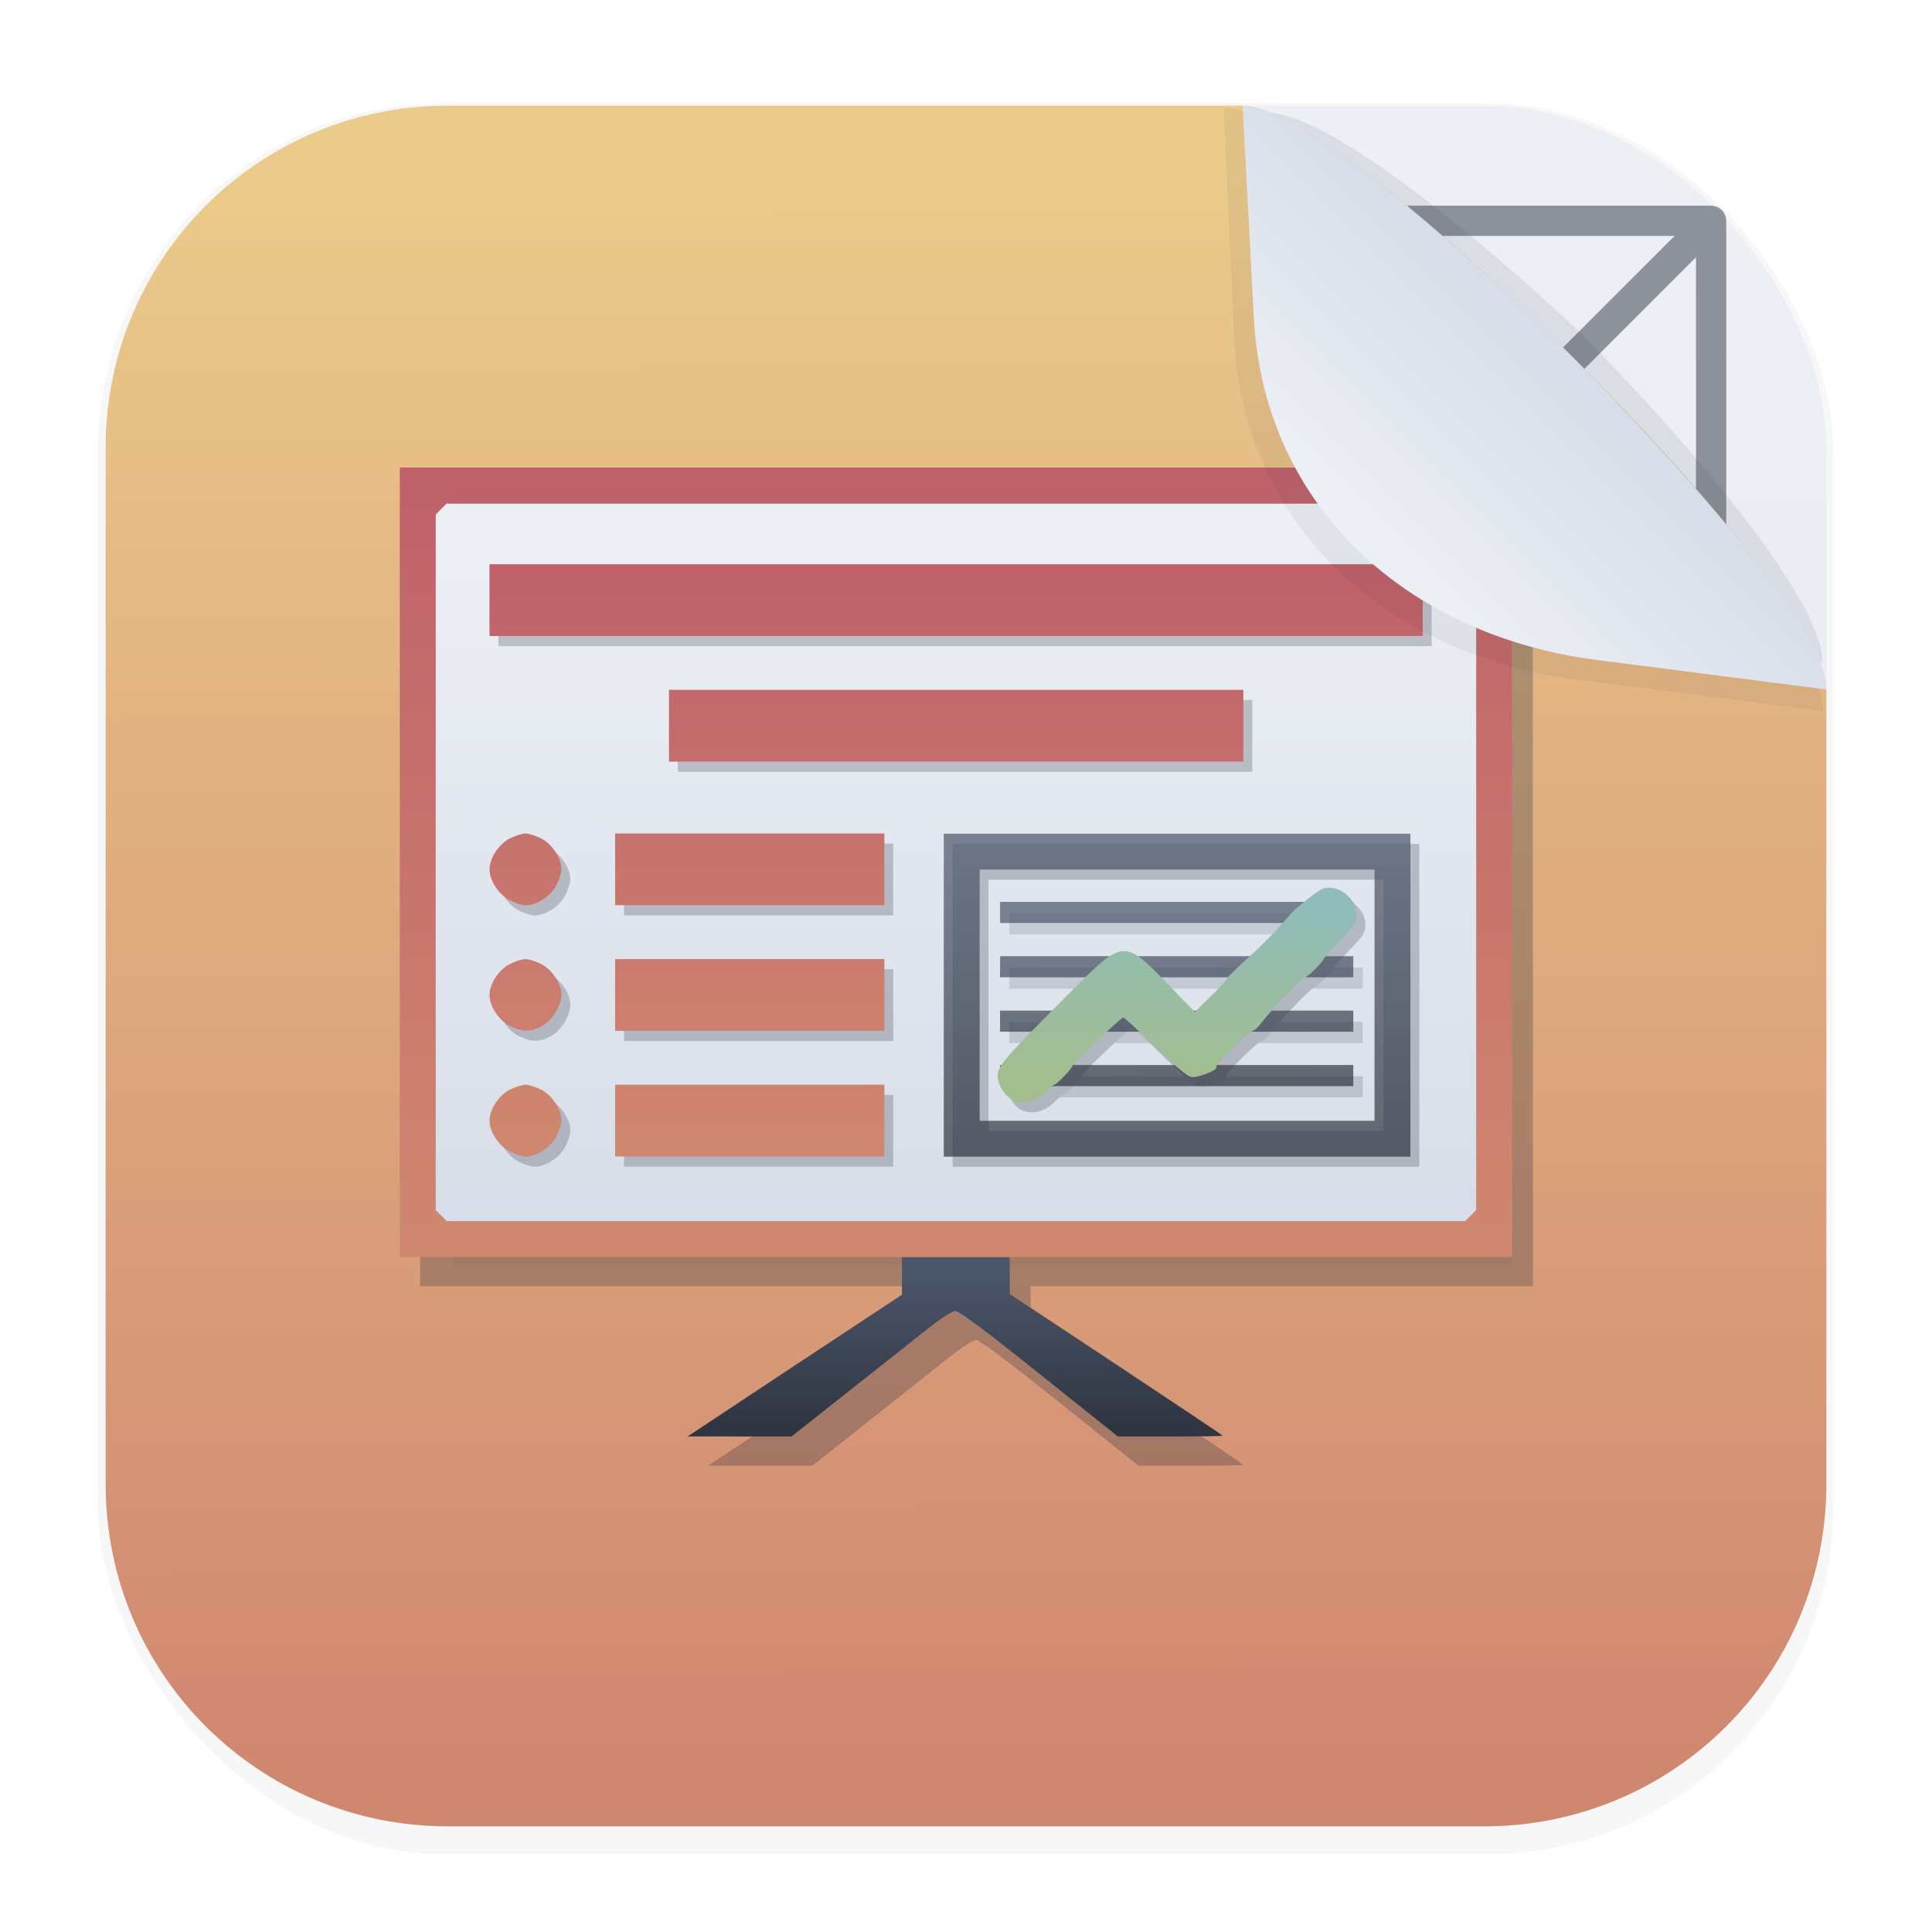 <svg width="64" height="64" version="1.1" viewBox="0 0 16.933 16.933" xmlns="http://www.w3.org/2000/svg" xmlns:xlink="http://www.w3.org/1999/xlink">
 <defs>
  <linearGradient id="linearGradient4751">
   <stop stop-color="#4c566a" stop-opacity=".7" offset="0"/>
   <stop stop-color="#2e3440" stop-opacity=".7" offset="1"/>
  </linearGradient>
  <filter id="filter1178" x="-.048" y="-.048" width="1.096" height="1.096" color-interpolation-filters="sRGB">
   <feGaussianBlur stdDeviation="0.307"/>
  </filter>
  <linearGradient id="linearGradient1340" x1="8.688" x2="8.664" y1="15.572" y2="1.366" gradientUnits="userSpaceOnUse">
   <stop stop-color="#e5e9f0" offset="0"/>
   <stop stop-color="#eceff4" offset="1"/>
  </linearGradient>
  <linearGradient id="linearGradient1340-3" x1="8.688" x2="8.664" y1="15.572" y2="1.366" gradientUnits="userSpaceOnUse">
   <stop stop-color="#d08770" offset="0"/>
   <stop stop-color="#ebcb8b" offset="1"/>
  </linearGradient>
  <linearGradient id="linearGradient6101" x1="15.093" x2="13.584" y1="2.141" y2="3.651" gradientTransform="rotate(180 13.498 3.354)" gradientUnits="userSpaceOnUse">
   <stop stop-color="#eceff4" offset="0"/>
   <stop stop-color="#d8dee9" offset="1"/>
  </linearGradient>
  <filter id="filter6834" x="-.079" y="-.08" width="1.158" height="1.159" color-interpolation-filters="sRGB">
   <feGaussianBlur stdDeviation="0.16"/>
  </filter>
  <filter id="filter7451" x="-.073" y="-.073" width="1.146" height="1.145" color-interpolation-filters="sRGB">
   <feGaussianBlur stdDeviation="0.16"/>
  </filter>
  <linearGradient id="linearGradient3489" x1="20.914" x2="20.914" y1="28.136" y2="33.681" gradientTransform="translate(-13.881)" gradientUnits="userSpaceOnUse">
   <stop stop-color="#bf616a" offset="0"/>
   <stop stop-color="#d08770" offset="1"/>
  </linearGradient>
  <linearGradient id="linearGradient4045" x1="24.535" x2="24.535" y1="33.083" y2="31.334" gradientTransform="translate(-13.881)" gradientUnits="userSpaceOnUse">
   <stop stop-color="#a3be8c" offset="0"/>
   <stop stop-color="#8fbcbb" offset="1"/>
  </linearGradient>
  <linearGradient id="linearGradient4753" x1="24.861" x2="24.901" y1="31.473" y2="33.06" gradientTransform="matrix(.901 0 0 .901 -11.751 -20.317)" gradientUnits="userSpaceOnUse" xlink:href="#linearGradient4751"/>
  <linearGradient id="linearGradient5111" x1="24.814" x2="24.814" y1="33.688" y2="30.807" gradientTransform="translate(-13.881)" gradientUnits="userSpaceOnUse">
   <stop stop-color="#2e3440" stop-opacity=".7" offset="0"/>
   <stop stop-color="#4c566a" stop-opacity=".7" offset="1"/>
  </linearGradient>
  <linearGradient id="linearGradient5311" x1="21.302" x2="21.302" y1="27.183" y2="34.706" gradientTransform="matrix(.901 0 0 .901 -11.751 -20.317)" gradientUnits="userSpaceOnUse">
   <stop stop-color="#bf616a" offset="0"/>
   <stop stop-color="#d08770" offset="1"/>
  </linearGradient>
  <linearGradient id="linearGradient5493" x1="22.045" x2="22.045" y1="36.481" y2="34.942" gradientTransform="matrix(.901 0 0 .901 -11.751 -20.317)" gradientUnits="userSpaceOnUse">
   <stop stop-color="#2e3440" offset="0"/>
   <stop stop-color="#4c566a" offset="1"/>
  </linearGradient>
  <linearGradient id="linearGradient5957" x1="9.153" x2="9.153" y1="27.72" y2="34.262" gradientTransform="matrix(.901 0 0 .901 .752 -20.317)" gradientUnits="userSpaceOnUse">
   <stop stop-color="#eceff4" offset="0"/>
   <stop stop-color="#d8dee9" offset="1"/>
  </linearGradient>
  <filter id="filter6207" x="-.061" y="-.097" width="1.123" height="1.193" color-interpolation-filters="sRGB">
   <feGaussianBlur stdDeviation="0.232"/>
  </filter>
  <filter id="filter6292" x="-.07" y="-.081" width="1.14" height="1.161" color-interpolation-filters="sRGB">
   <feGaussianBlur stdDeviation="0.316"/>
  </filter>
  <linearGradient id="linearGradient973" x1="24.861" x2="24.901" y1="31.473" y2="33.06" gradientTransform="translate(-13.881)" gradientUnits="userSpaceOnUse" xlink:href="#linearGradient4751"/>
 </defs>
 <g stroke-linecap="round" stroke-linejoin="round">
  <rect transform="matrix(.991 0 0 1 .073 2.4878e-7)" x=".794" y=".905" width="15.346" height="15.346" rx="3.053" ry="3.053" fill="#2e3440" filter="url(#filter1178)" opacity=".2" stroke-width="1.249" style="mix-blend-mode:normal"/>
  <rect x=".926" y=".926" width="15.081" height="15.081" rx="3" ry="3" fill="url(#linearGradient1340)" stroke-width="1.227"/>
  <rect x=".012" y=".006" width="16.924" height="16.927" fill="none" opacity=".15" stroke-width="1.052"/>
  <path d="m12.646 8.466a4.18 4.18 0 0 1-4.18 4.18 4.18 4.18 0 0 1-4.18-4.18 4.18 4.18 0 0 1 4.18-4.18 4.18 4.18 0 0 1 4.18 4.18zm2.351-2e-7a6.531 6.531 0 0 1-6.531 6.531 6.531 6.531 0 0 1-6.531-6.531 6.531 6.531 0 0 1 6.531-6.531 6.531 6.531 0 0 1 6.531 6.531zm-13.062-6.531v13.062m13.062-13.062v13.062m-13.062 0h13.062m-13.062-13.062 13.062 1e-7 -13.062 13.062m1e-7 -13.062 13.062 13.062m-13.922-6.531h14.781m-7.39-7.39v14.781" fill="none" opacity=".5" stroke="#2e3440" stroke-width=".265"/>
  <path d="m3.926 0.926h6.964c0.906 0 5.117 4.184 5.117 5.117v6.964c0 1.662-1.338 3-3 3h-9.081c-1.662 0-3-1.338-3-3v-9.081c0-1.662 1.338-3 3-3z" fill="url(#linearGradient1340-3)" stroke-width="1.227"/>
  <path d="m15.972 5.804c0.006-0.57-1.258-2.008-2.038-2.804-0.311-0.317-2.136-1.984-2.796-2.008l-0.009 1.65c-0.009 1.662 1.345 2.855 3 3z" fill="#2e3440" filter="url(#filter6834)" opacity=".3" stroke-width="1.227"/>
 </g>
 <rect transform="matrix(.901 0 0 .901 .93 -20.072)" x="3.373" y="27.457" width="10.295" height="7.126" fill="#2e3440" filter="url(#filter6292)" opacity=".21" stroke-width="1.11"/>
 <g transform="matrix(.901 0 0 .901 .93 -20.072)" fill="#2e3440" filter="url(#filter6292)" opacity=".3" stroke-width="1.11">
  <g transform="translate(.087 .099)" filter="url(#filter6207)" opacity=".25">
   <path d="m8.897 31.965h3.438m-3.438 0.529h3.438m-3.438 0.529h3.438m-3.438-1.587h3.438" stroke="url(#linearGradient973)" stroke-width=".206"/>
   <g stroke-width="1.11">
    <path d="m9.032 33.258c-0.085-0.037-0.162-0.151-0.162-0.243 0-0.095 0.06-0.165 0.724-0.831 0.496-0.498 0.508-0.499 0.928-0.065l0.266 0.275 0.164-0.162c0.09-0.089 0.16-0.166 0.156-0.171-0.004-0.005 0.079-0.086 0.185-0.182s0.25-0.238 0.32-0.318c0.07-0.08 0.136-0.153 0.148-0.163s0.068-0.057 0.125-0.104 0.124-0.093 0.149-0.101c0.146-0.046 0.326 0.093 0.326 0.252 0 0.078-0.016 0.104-0.167 0.261-0.092 0.096-0.161 0.174-0.154 0.174 0.007 0-0.026 0.039-0.072 0.087s-0.093 0.087-0.104 0.087c-0.024 0-0.342 0.33-0.427 0.443-0.034 0.045-0.073 0.081-0.088 0.081-0.033 0-0.37 0.336-0.354 0.352 0.026 0.026-0.186 0.109-0.245 0.096-0.037-0.008-0.171-0.121-0.35-0.296-0.16-0.156-0.298-0.283-0.308-0.283-0.022 0-0.507 0.461-0.496 0.472 0.011 0.011-0.153 0.182-0.174 0.182-9e-3 0-0.052 0.035-0.096 0.078-0.085 0.083-0.206 0.114-0.295 0.076z"/>
    <path d="m8.346 32.23v-1.571h4.539v3.142h-4.539zm4.19 0v-1.222h-3.841v2.444h3.841z"/>
    <path d="m4.123 33.75c-0.105-0.053-0.196-0.192-0.196-0.3s0.091-0.247 0.196-0.3c0.054-0.027 0.123-0.049 0.154-0.049s0.1 0.022 0.154 0.049c0.105 0.053 0.196 0.192 0.196 0.3 0 0.031-0.022 0.1-0.049 0.154-0.053 0.105-0.192 0.196-0.3 0.196-0.031 0-0.1-0.022-0.154-0.049zm1.026-0.3v-0.349h2.619v0.698h-2.619zm-1.026-0.922c-0.105-0.053-0.196-0.192-0.196-0.3s0.091-0.247 0.196-0.3c0.054-0.027 0.123-0.049 0.154-0.049s0.1 0.022 0.154 0.049c0.105 0.053 0.196 0.192 0.196 0.3 0 0.1-0.091 0.247-0.185 0.3-0.111 0.062-0.195 0.062-0.317 4.5e-4zm1.026-0.3v-0.349h2.619v0.698h-2.619zm-1.026-0.922c-0.105-0.053-0.196-0.192-0.196-0.3s0.091-0.247 0.196-0.3c0.054-0.027 0.123-0.049 0.154-0.049s0.1 0.022 0.154 0.049c0.105 0.053 0.196 0.192 0.196 0.3 0 0.031-0.022 0.1-0.049 0.154-0.053 0.105-0.192 0.196-0.3 0.196-0.031 0-0.1-0.022-0.154-0.049zm1.026-0.3v-0.349h2.619v0.698h-2.619zm0.524-1.397v-0.349h5.587v0.698h-5.587zm-1.746-1.222v-0.349h9.078v0.698h-9.078z"/>
   </g>
  </g>
  <path d="m8.897 31.965h3.438m-3.438 0.529h3.438m-3.438 0.529h3.438m-3.438-1.587h3.438" stroke="url(#linearGradient973)" stroke-width=".206"/>
  <g stroke-width="1.11">
   <path d="m9.032 33.258c-0.085-0.037-0.162-0.151-0.162-0.243 0-0.095 0.06-0.165 0.724-0.831 0.496-0.498 0.508-0.499 0.928-0.065l0.266 0.275 0.164-0.162c0.09-0.089 0.16-0.166 0.156-0.171-0.004-0.005 0.079-0.086 0.185-0.182s0.25-0.238 0.32-0.318c0.07-0.08 0.136-0.153 0.148-0.163s0.068-0.057 0.125-0.104 0.124-0.093 0.149-0.101c0.146-0.046 0.326 0.093 0.326 0.252 0 0.078-0.016 0.104-0.167 0.261-0.092 0.096-0.161 0.174-0.154 0.174 0.007 0-0.026 0.039-0.072 0.087s-0.093 0.087-0.104 0.087c-0.024 0-0.342 0.33-0.427 0.443-0.034 0.045-0.073 0.081-0.088 0.081-0.033 0-0.37 0.336-0.354 0.352 0.026 0.026-0.186 0.109-0.245 0.096-0.037-0.008-0.171-0.121-0.35-0.296-0.16-0.156-0.298-0.283-0.308-0.283-0.022 0-0.507 0.461-0.496 0.472 0.011 0.011-0.153 0.182-0.174 0.182-9e-3 0-0.052 0.035-0.096 0.078-0.085 0.083-0.206 0.114-0.295 0.076z"/>
   <path d="m8.346 32.23v-1.571h4.539v3.142h-4.539zm4.19 0v-1.222h-3.841v2.444h3.841z"/>
   <path d="m4.123 33.75c-0.105-0.053-0.196-0.192-0.196-0.3s0.091-0.247 0.196-0.3c0.054-0.027 0.123-0.049 0.154-0.049s0.1 0.022 0.154 0.049c0.105 0.053 0.196 0.192 0.196 0.3 0 0.031-0.022 0.1-0.049 0.154-0.053 0.105-0.192 0.196-0.3 0.196-0.031 0-0.1-0.022-0.154-0.049zm1.026-0.3v-0.349h2.619v0.698h-2.619zm-1.026-0.922c-0.105-0.053-0.196-0.192-0.196-0.3s0.091-0.247 0.196-0.3c0.054-0.027 0.123-0.049 0.154-0.049s0.1 0.022 0.154 0.049c0.105 0.053 0.196 0.192 0.196 0.3 0 0.1-0.091 0.247-0.185 0.3-0.111 0.062-0.195 0.062-0.317 4.5e-4zm1.026-0.3v-0.349h2.619v0.698h-2.619zm-1.026-0.922c-0.105-0.053-0.196-0.192-0.196-0.3s0.091-0.247 0.196-0.3c0.054-0.027 0.123-0.049 0.154-0.049s0.1 0.022 0.154 0.049c0.105 0.053 0.196 0.192 0.196 0.3 0 0.031-0.022 0.1-0.049 0.154-0.053 0.105-0.192 0.196-0.3 0.196-0.031 0-0.1-0.022-0.154-0.049zm1.026-0.3v-0.349h2.619v0.698h-2.619zm0.524-1.397v-0.349h5.587v0.698h-5.587zm-1.746-1.222v-0.349h9.078v0.698h-9.078z"/>
  </g>
  <path d="m6.372 36.195c0.282-0.187 0.751-0.497 1.042-0.69l0.529-0.35v-0.366h-4.888v-7.681h10.824v7.681h-4.888l0.001 0.18 0.001 0.18 1.035 0.685c0.569 0.377 1.035 0.689 1.035 0.693 0 0.004-0.23 0.007-0.51 0.007h-0.51l-0.764-0.611c-0.518-0.414-0.781-0.611-0.816-0.611-0.032 1.8e-5 -0.142 0.072-0.292 0.191-0.132 0.105-0.479 0.38-0.771 0.611l-0.531 0.42-1.01-4.61e-4zm7.104-1.809 0.054-0.054v-6.769l-0.107-0.107h-9.911l-0.107 0.107v6.769l0.107 0.107h9.911z"/>
  <path d="m8.992 34.79 0.001 0.359 1.035 0.685c0.569 0.377 1.035 0.689 1.035 0.693 0 0.004-0.23 0.007-0.51 0.007h-0.51l-0.764-0.611c-0.518-0.414-0.781-0.611-0.816-0.611-0.032 1.8e-5 -0.142 0.072-0.292 0.191-0.132 0.105-0.479 0.38-0.771 0.611l-0.531 0.42-1.01-4.61e-4 0.513-0.339c0.282-0.187 0.751-0.497 1.042-0.69l0.529-0.35v-0.365"/>
 </g>
 <rect x="3.79" y="4.413" width="9.273" height="6.418" fill="url(#linearGradient5957)"/>
 <g transform="matrix(.901 0 0 .901 .83 -20.228)" fill="#2e3440" filter="url(#filter6207)" opacity=".25">
  <path d="m8.897 31.965h3.438m-3.438 0.529h3.438m-3.438 0.529h3.438m-3.438-1.587h3.438" stroke="url(#linearGradient973)" stroke-width=".206"/>
  <g stroke-width="1.11">
   <path d="m9.032 33.258c-0.085-0.037-0.162-0.151-0.162-0.243 0-0.095 0.06-0.165 0.724-0.831 0.496-0.498 0.508-0.499 0.928-0.065l0.266 0.275 0.164-0.162c0.09-0.089 0.16-0.166 0.156-0.171-0.004-0.005 0.079-0.086 0.185-0.182s0.25-0.238 0.32-0.318c0.07-0.08 0.136-0.153 0.148-0.163s0.068-0.057 0.125-0.104 0.124-0.093 0.149-0.101c0.146-0.046 0.326 0.093 0.326 0.252 0 0.078-0.016 0.104-0.167 0.261-0.092 0.096-0.161 0.174-0.154 0.174 0.007 0-0.026 0.039-0.072 0.087s-0.093 0.087-0.104 0.087c-0.024 0-0.342 0.33-0.427 0.443-0.034 0.045-0.073 0.081-0.088 0.081-0.033 0-0.37 0.336-0.354 0.352 0.026 0.026-0.186 0.109-0.245 0.096-0.037-0.008-0.171-0.121-0.35-0.296-0.16-0.156-0.298-0.283-0.308-0.283-0.022 0-0.507 0.461-0.496 0.472 0.011 0.011-0.153 0.182-0.174 0.182-9e-3 0-0.052 0.035-0.096 0.078-0.085 0.083-0.206 0.114-0.295 0.076z"/>
   <path d="m8.346 32.23v-1.571h4.539v3.142h-4.539zm4.19 0v-1.222h-3.841v2.444h3.841z"/>
   <path d="m4.123 33.75c-0.105-0.053-0.196-0.192-0.196-0.3s0.091-0.247 0.196-0.3c0.054-0.027 0.123-0.049 0.154-0.049s0.1 0.022 0.154 0.049c0.105 0.053 0.196 0.192 0.196 0.3 0 0.031-0.022 0.1-0.049 0.154-0.053 0.105-0.192 0.196-0.3 0.196-0.031 0-0.1-0.022-0.154-0.049zm1.026-0.3v-0.349h2.619v0.698h-2.619zm-1.026-0.922c-0.105-0.053-0.196-0.192-0.196-0.3s0.091-0.247 0.196-0.3c0.054-0.027 0.123-0.049 0.154-0.049s0.1 0.022 0.154 0.049c0.105 0.053 0.196 0.192 0.196 0.3 0 0.1-0.091 0.247-0.185 0.3-0.111 0.062-0.195 0.062-0.317 4.5e-4zm1.026-0.3v-0.349h2.619v0.698h-2.619zm-1.026-0.922c-0.105-0.053-0.196-0.192-0.196-0.3s0.091-0.247 0.196-0.3c0.054-0.027 0.123-0.049 0.154-0.049s0.1 0.022 0.154 0.049c0.105 0.053 0.196 0.192 0.196 0.3 0 0.031-0.022 0.1-0.049 0.154-0.053 0.105-0.192 0.196-0.3 0.196-0.031 0-0.1-0.022-0.154-0.049zm1.026-0.3v-0.349h2.619v0.698h-2.619zm0.524-1.397v-0.349h5.587v0.698h-5.587zm-1.746-1.222v-0.349h9.078v0.698h-9.078z"/>
  </g>
 </g>
 <path d="m8.765 8.473h3.096m-3.096 0.477h3.096m-3.096 0.477h3.096m-3.096-1.43h3.096" fill="#4c566a" stroke="url(#linearGradient4753)" stroke-width=".185"/>
 <g transform="matrix(.901 0 0 .901 .752 -20.317)" stroke-width="1.11">
  <path d="m9.032 33.258c-0.085-0.037-0.162-0.151-0.162-0.243 0-0.095 0.06-0.165 0.724-0.831 0.496-0.498 0.508-0.499 0.928-0.065l0.266 0.275 0.164-0.162c0.09-0.089 0.16-0.166 0.156-0.171-0.004-0.005 0.079-0.086 0.185-0.182s0.25-0.238 0.32-0.318c0.07-0.08 0.136-0.153 0.148-0.163s0.068-0.057 0.125-0.104 0.124-0.093 0.149-0.101c0.146-0.046 0.326 0.093 0.326 0.252 0 0.078-0.016 0.104-0.167 0.261-0.092 0.096-0.161 0.174-0.154 0.174 0.007 0-0.026 0.039-0.072 0.087s-0.093 0.087-0.104 0.087c-0.024 0-0.342 0.33-0.427 0.443-0.034 0.045-0.073 0.081-0.088 0.081-0.033 0-0.37 0.336-0.354 0.352 0.026 0.026-0.186 0.109-0.245 0.096-0.037-0.008-0.171-0.121-0.35-0.296-0.16-0.156-0.298-0.283-0.308-0.283-0.022 0-0.507 0.461-0.496 0.472 0.011 0.011-0.153 0.182-0.174 0.182-9e-3 0-0.052 0.035-0.096 0.078-0.085 0.083-0.206 0.114-0.295 0.076z" fill="url(#linearGradient4045)"/>
  <path d="m8.346 32.23v-1.571h4.539v3.142h-4.539zm4.19 0v-1.222h-3.841v2.444h3.841z" fill="url(#linearGradient5111)"/>
  <path d="m4.123 33.75c-0.105-0.053-0.196-0.192-0.196-0.3s0.091-0.247 0.196-0.3c0.054-0.027 0.123-0.049 0.154-0.049s0.1 0.022 0.154 0.049c0.105 0.053 0.196 0.192 0.196 0.3 0 0.031-0.022 0.1-0.049 0.154-0.053 0.105-0.192 0.196-0.3 0.196-0.031 0-0.1-0.022-0.154-0.049zm1.026-0.3v-0.349h2.619v0.698h-2.619zm-1.026-0.922c-0.105-0.053-0.196-0.192-0.196-0.3s0.091-0.247 0.196-0.3c0.054-0.027 0.123-0.049 0.154-0.049s0.1 0.022 0.154 0.049c0.105 0.053 0.196 0.192 0.196 0.3 0 0.1-0.091 0.247-0.185 0.3-0.111 0.062-0.195 0.062-0.317 4.5e-4zm1.026-0.3v-0.349h2.619v0.698h-2.619zm-1.026-0.922c-0.105-0.053-0.196-0.192-0.196-0.3s0.091-0.247 0.196-0.3c0.054-0.027 0.123-0.049 0.154-0.049s0.1 0.022 0.154 0.049c0.105 0.053 0.196 0.192 0.196 0.3 0 0.031-0.022 0.1-0.049 0.154-0.053 0.105-0.192 0.196-0.3 0.196-0.031 0-0.1-0.022-0.154-0.049zm1.026-0.3v-0.349h2.619v0.698h-2.619zm0.524-1.397v-0.349h5.587v0.698h-5.587zm-1.746-1.222v-0.349h9.078v0.698h-9.078z" fill="url(#linearGradient3489)"/>
 </g>
 <path d="m6.491 12.283c0.254-0.168 0.676-0.448 0.939-0.621l0.477-0.315v-0.33h-4.403v-6.919h9.749v6.919h-4.403l0.001 0.162 0.001 0.162 0.932 0.617c0.513 0.34 0.932 0.62 0.932 0.624 0 0.004-0.207 0.007-0.459 0.007h-0.459l-0.688-0.55c-0.466-0.373-0.703-0.55-0.735-0.55-0.029 1.6e-5 -0.128 0.065-0.263 0.172-0.119 0.095-0.432 0.342-0.695 0.55l-0.479 0.378-0.91-4.15e-4zm6.399-1.629 0.048-0.048v-6.097l-0.096-0.096h-8.927l-0.096 0.096v6.097l0.096 0.096h8.927z" fill="url(#linearGradient5311)"/>
 <path d="m8.85 11.018 0.001 0.324 0.932 0.617c0.513 0.34 0.932 0.62 0.932 0.624 0 0.004-0.207 0.007-0.459 0.007h-0.459l-0.688-0.55c-0.466-0.373-0.703-0.55-0.735-0.55-0.029 1.6e-5 -0.128 0.065-0.263 0.172-0.119 0.095-0.432 0.342-0.695 0.55l-0.479 0.378-0.91-4.15e-4 0.462-0.306c0.254-0.168 0.676-0.448 0.939-0.621l0.477-0.315v-0.329" fill="url(#linearGradient5493)"/>
 <path d="m15.978 6.232c0.006-0.57-1.577-2.123-2.357-2.919-0.311-0.317-2.236-2.348-2.896-2.371l0.091 2.013c0.075 1.66 1.352 2.789 3 3z" fill="#2e3440" filter="url(#filter7451)" opacity=".25" stroke-linecap="round" stroke-linejoin="round" stroke-width="1.227"/>
 <path d="m16.007 6.043c0.006-0.57-1.433-2.107-2.213-2.903-0.311-0.317-2.243-2.19-2.903-2.213l0.098 1.856c0.088 1.66 1.352 2.788 3 3z" fill="url(#linearGradient6101)" stroke-linecap="round" stroke-linejoin="round" stroke-width="1.227"/>
</svg>
